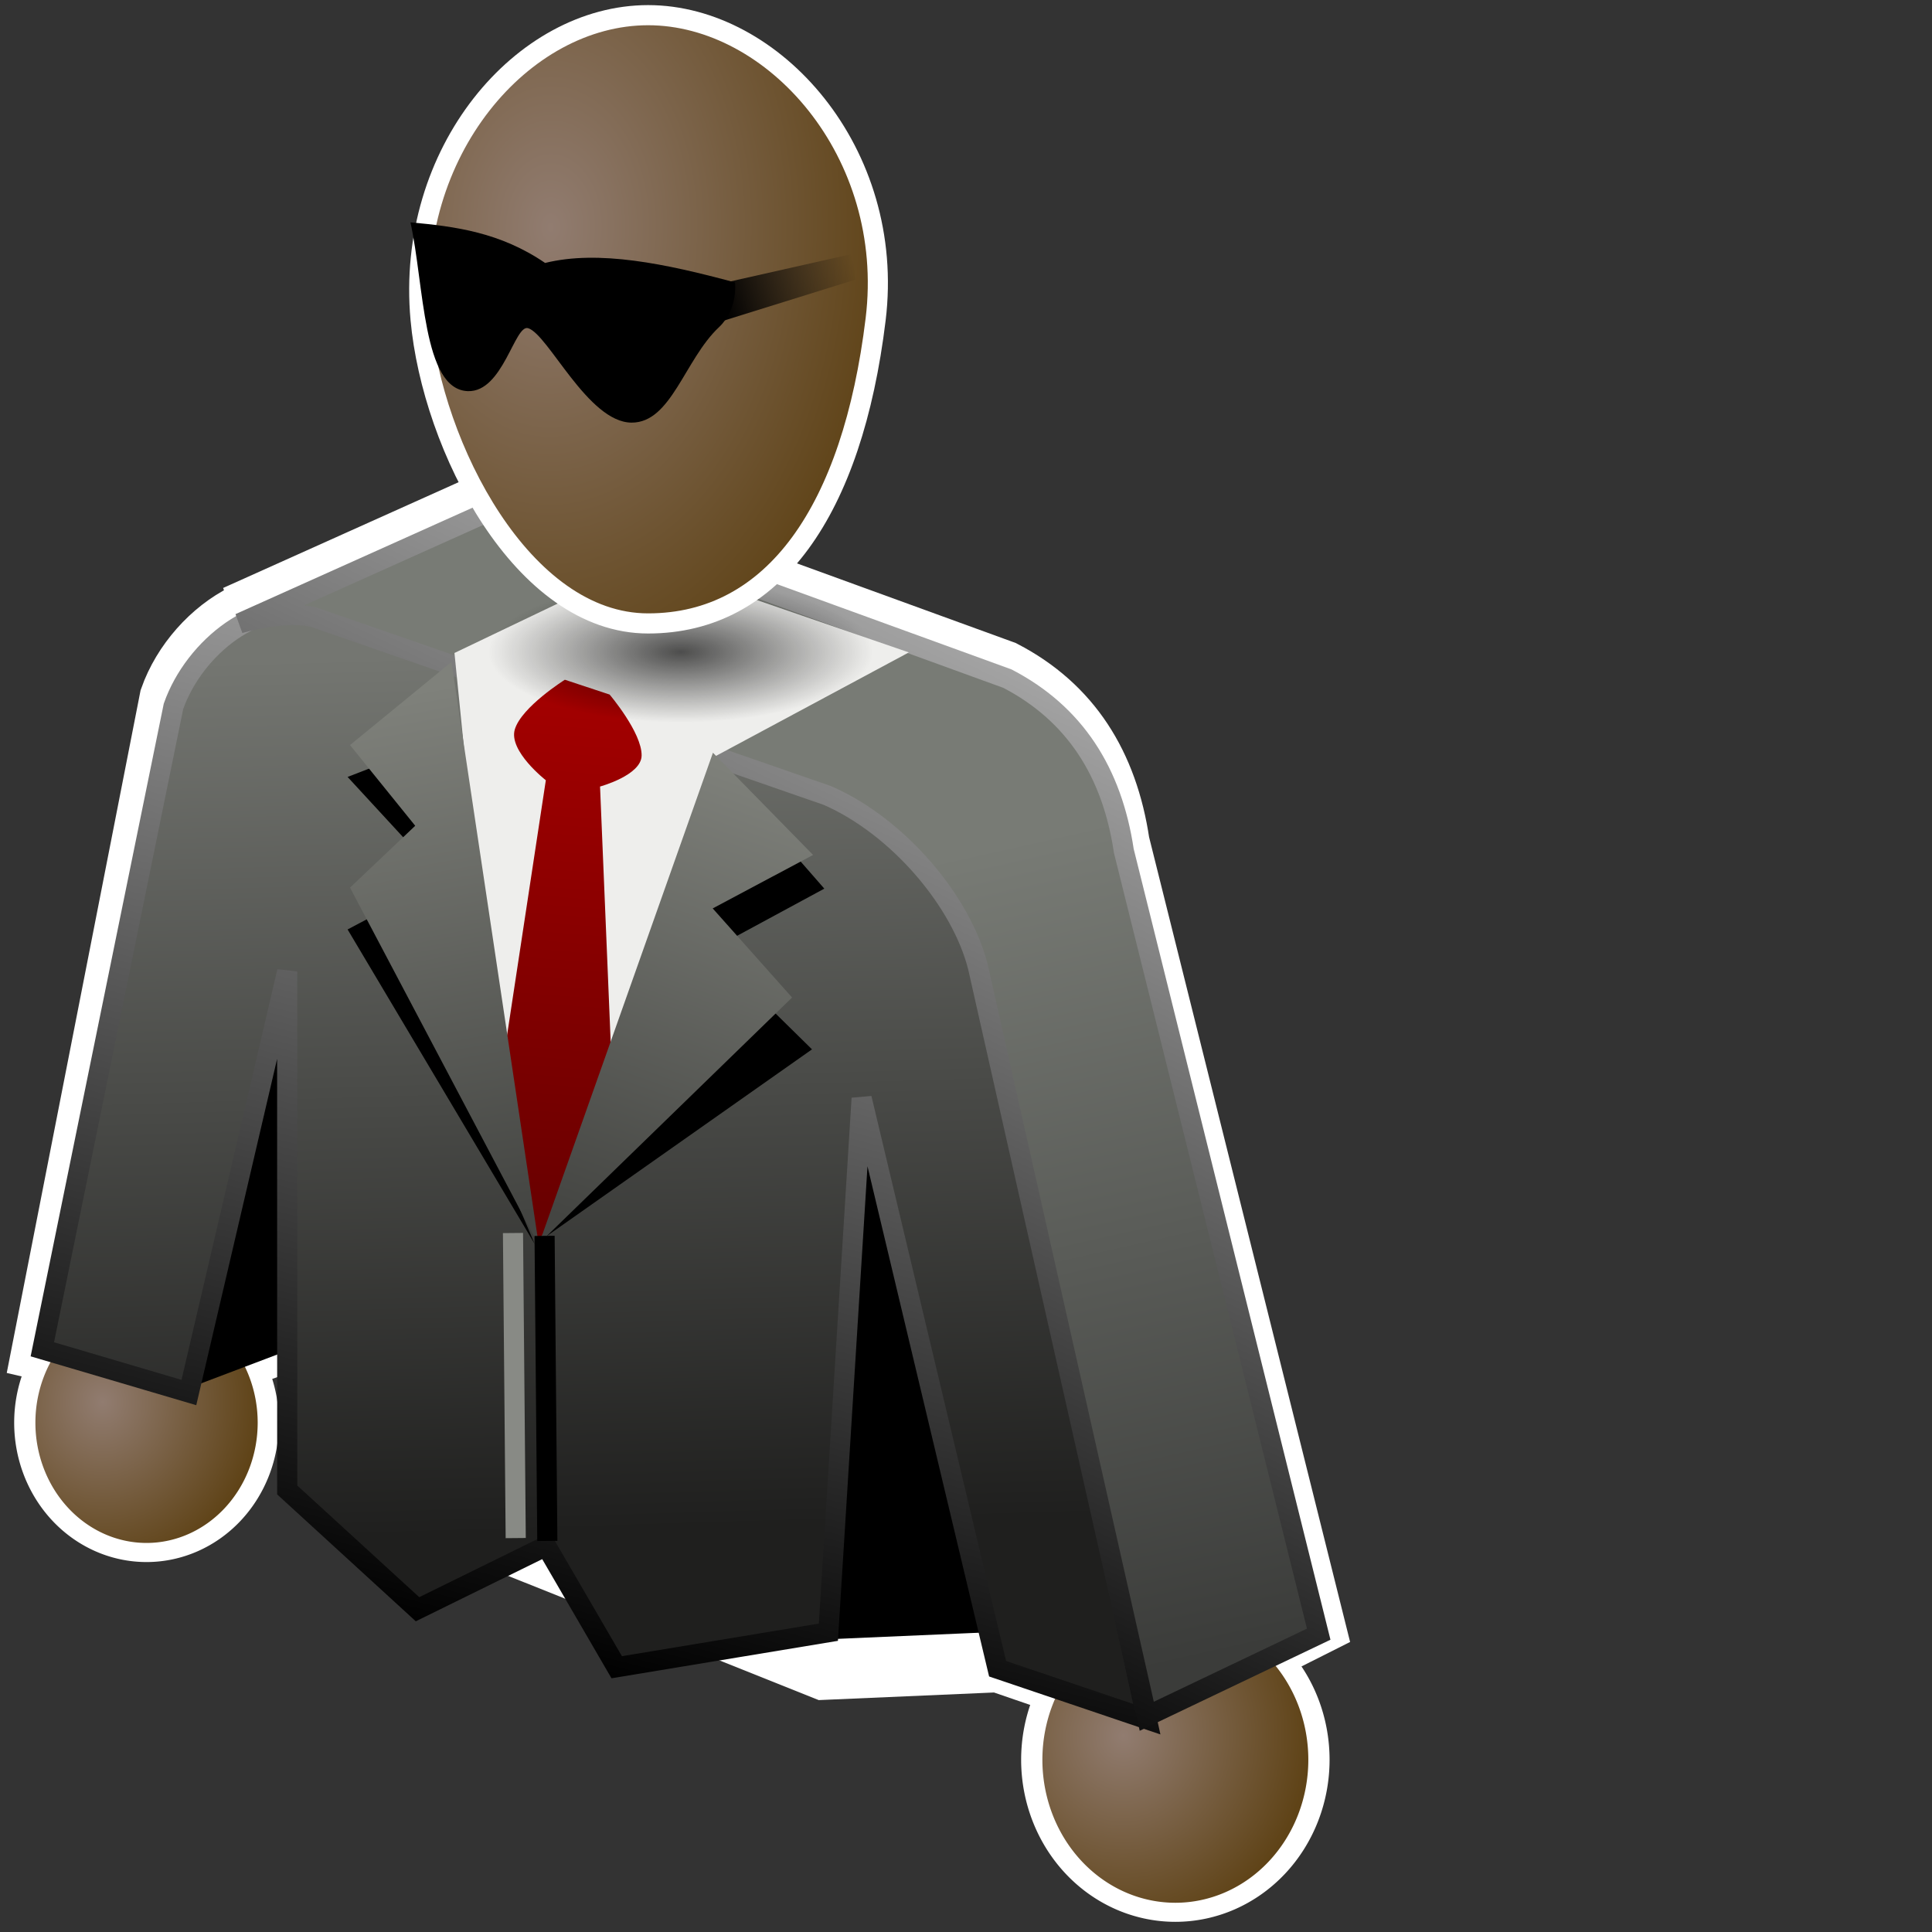 <?xml version="1.0" encoding="UTF-8" standalone="no"?>
<!-- Created with Inkscape (http://www.inkscape.org/) -->

<svg
   xmlns:dc="http://purl.org/dc/elements/1.1/"
   xmlns:cc="http://creativecommons.org/ns#"
   xmlns:rdf="http://www.w3.org/1999/02/22-rdf-syntax-ns#"
   xmlns:svg="http://www.w3.org/2000/svg"
   xmlns="http://www.w3.org/2000/svg"
   xmlns:xlink="http://www.w3.org/1999/xlink"
   xmlns:sodipodi="http://sodipodi.sourceforge.net/DTD/sodipodi-0.dtd"
   xmlns:inkscape="http://www.inkscape.org/namespaces/inkscape"
   width="48px"
   height="48px"
   id="svg3050"
   version="1.1"
   inkscape:version="0.48.5 r10040"
   sodipodi:docname="agentlookat.svg">
  <rect width="100%" height="100%" fill="#333333" stroke="none"/>
  <defs
     id="defs3052">
    <linearGradient
       inkscape:collect="always"
       id="linearGradient26779">
      <stop
         style="stop-color:#000000;stop-opacity:1;"
         offset="0"
         id="stop26781" />
      <stop
         style="stop-color:#000000;stop-opacity:0;"
         offset="1"
         id="stop26783" />
    </linearGradient>
    <linearGradient
       id="linearGradient26767">
      <stop
         style="stop-color:#2c2d2b;stop-opacity:1;"
         offset="0"
         id="stop26769" />
      <stop
         style="stop-color:#4a4c48;stop-opacity:1;"
         offset="1"
         id="stop26771" />
    </linearGradient>
    <linearGradient
       id="linearGradient26757">
      <stop
         style="stop-color:#444542;stop-opacity:1;"
         offset="0"
         id="stop26759" />
      <stop
         style="stop-color:#7f817b;stop-opacity:1;"
         offset="1"
         id="stop26761" />
    </linearGradient>
    <linearGradient
       id="linearGradient26726">
      <stop
         style="stop-color:#000000;stop-opacity:0.581;"
         offset="0"
         id="stop26728" />
      <stop
         style="stop-color:#000000;stop-opacity:0;"
         offset="1"
         id="stop26730" />
    </linearGradient>
    <linearGradient
       id="linearGradient26716">
      <stop
         style="stop-color:#a40000;stop-opacity:1;"
         offset="0"
         id="stop26718" />
      <stop
         style="stop-color:#690000;stop-opacity:1;"
         offset="1"
         id="stop26720" />
    </linearGradient>
    <linearGradient
       id="linearGradient26698">
      <stop
         style="stop-color:#000000;stop-opacity:1;"
         offset="0"
         id="stop26700" />
      <stop
         style="stop-color:#b7b7b7;stop-opacity:1;"
         offset="1"
         id="stop26702" />
    </linearGradient>
    <linearGradient
       id="linearGradient26635">
      <stop
         style="stop-color:#000000;stop-opacity:1;"
         offset="0"
         id="stop26637" />
      <stop
         style="stop-color:#626262;stop-opacity:1;"
         offset="1"
         id="stop26639" />
    </linearGradient>
    <linearGradient
       id="linearGradient26627">
      <stop
         style="stop-color:#747671;stop-opacity:1;"
         offset="0"
         id="stop26629" />
      <stop
         style="stop-color:#1f1f1e;stop-opacity:1;"
         offset="1"
         id="stop26631" />
    </linearGradient>
    <linearGradient
       id="linearGradient26596">
      <stop
         style="stop-color:#787b75;stop-opacity:1;"
         offset="0"
         id="stop26598" />
      <stop
         style="stop-color:#3b3c3a;stop-opacity:1;"
         offset="1"
         id="stop26600" />
    </linearGradient>
    <linearGradient
       id="linearGradient26498">
      <stop
         style="stop-color:#917c70;stop-opacity:1;"
         offset="0"
         id="stop26500" />
      <stop
         style="stop-color:#5f4317;stop-opacity:1;"
         offset="1"
         id="stop26502" />
    </linearGradient>
    <linearGradient
       id="linearGradient26468">
      <stop
         style="stop-color:#000000;stop-opacity:0.675;"
         offset="0"
         id="stop26470" />
      <stop
         style="stop-color:#000000;stop-opacity:0;"
         offset="1"
         id="stop26472" />
    </linearGradient>
    <radialGradient
       inkscape:collect="always"
       xlink:href="#linearGradient26468"
       id="radialGradient26474"
       cx="23.915"
       cy="13.579"
       fx="23.915"
       fy="13.579"
       r="2.955"
       gradientTransform="matrix(1,0,0,0.368,0,8.588)"
       gradientUnits="userSpaceOnUse" />
    <radialGradient
       inkscape:collect="always"
       xlink:href="#linearGradient26498"
       id="radialGradient26504-8"
       cx="22.952"
       cy="6.051"
       fx="22.952"
       fy="6.051"
       r="6.118"
       gradientTransform="matrix(1.155,0.003,-0.007,1.39,-3.468,-2.437)"
       gradientUnits="userSpaceOnUse" />
    <radialGradient
       inkscape:collect="always"
       xlink:href="#linearGradient26498"
       id="radialGradient26504-8-1"
       cx="22.952"
       cy="6.051"
       fx="22.952"
       fy="6.051"
       r="6.118"
       gradientTransform="matrix(1.155,0.003,-0.007,1.39,-3.468,-2.437)"
       gradientUnits="userSpaceOnUse" />
    <linearGradient
       inkscape:collect="always"
       xlink:href="#linearGradient26596"
       id="linearGradient26602"
       x1="28.571"
       y1="17.179"
       x2="31.714"
       y2="31.107"
       gradientUnits="userSpaceOnUse"
       gradientTransform="matrix(1.468,0,0,1.461,-15.918,-4.389)" />
    <linearGradient
       inkscape:collect="always"
       xlink:href="#linearGradient26627"
       id="linearGradient26633"
       x1="19.937"
       y1="12.735"
       x2="20.433"
       y2="29.056"
       gradientUnits="userSpaceOnUse"
       gradientTransform="matrix(1.344,0,0,1.34,-14.509,-0.852)" />
    <linearGradient
       inkscape:collect="always"
       xlink:href="#linearGradient26635"
       id="linearGradient26641"
       x1="25.961"
       y1="30.423"
       x2="28.082"
       y2="45.02"
       gradientUnits="userSpaceOnUse"
       gradientTransform="matrix(1.168,0,0,1.071,-11.835,-4.042)" />
    <linearGradient
       inkscape:collect="always"
       xlink:href="#linearGradient26698"
       id="linearGradient26712"
       x1="18.365"
       y1="27.298"
       x2="27.144"
       y2="9.084"
       gradientUnits="userSpaceOnUse"
       gradientTransform="matrix(1.375,0,0,1.371,-15.62,-0.864)" />
    <linearGradient
       inkscape:collect="always"
       xlink:href="#linearGradient26716"
       id="linearGradient26722"
       x1="22.034"
       y1="13.102"
       x2="21.282"
       y2="22.648"
       gradientUnits="userSpaceOnUse"
       gradientTransform="matrix(1.375,0,0,1.371,-15.62,-0.864)" />
    <radialGradient
       inkscape:collect="always"
       xlink:href="#linearGradient26726"
       id="radialGradient26732"
       cx="23.031"
       cy="42.949"
       fx="23.031"
       fy="42.949"
       r="17.923"
       gradientTransform="matrix(1,0,0,0.301,0,30.017)"
       gradientUnits="userSpaceOnUse" />
    <radialGradient
       inkscape:collect="always"
       xlink:href="#linearGradient26498"
       id="radialGradient26735"
       gradientUnits="userSpaceOnUse"
       gradientTransform="matrix(1.384,0.017,-0.022,1.977,-17.507,-5.358)"
       cx="22.619"
       cy="5.372"
       fx="22.619"
       fy="5.372"
       r="6.118" />
    <linearGradient
       inkscape:collect="always"
       xlink:href="#linearGradient26698"
       id="linearGradient26745"
       x1="9.322"
       y1="26.351"
       x2="14.512"
       y2="6.552"
       gradientUnits="userSpaceOnUse"
       gradientTransform="matrix(1.413,0,0,1.408,-16.633,-0.188)" />
    <linearGradient
       inkscape:collect="always"
       xlink:href="#linearGradient26757"
       id="linearGradient26763"
       x1="21.862"
       y1="21.688"
       x2="24.758"
       y2="13.607"
       gradientUnits="userSpaceOnUse"
       gradientTransform="matrix(1.413,0,0,1.408,-16.633,-0.188)" />
    <linearGradient
       inkscape:collect="always"
       xlink:href="#linearGradient26757"
       id="linearGradient26765"
       x1="20.706"
       y1="21.613"
       x2="19.026"
       y2="12.319"
       gradientUnits="userSpaceOnUse"
       gradientTransform="matrix(1.413,0,0,1.408,-16.633,-0.188)" />
    <linearGradient
       inkscape:collect="always"
       xlink:href="#linearGradient26767"
       id="linearGradient26773"
       x1="21.39"
       y1="27.622"
       x2="20.875"
       y2="43.936"
       gradientUnits="userSpaceOnUse"
       gradientTransform="translate(-8.714,0)" />
    <linearGradient
       inkscape:collect="always"
       xlink:href="#linearGradient26779"
       id="linearGradient26785"
       x1="24.471"
       y1="5.523"
       x2="26.82"
       y2="4.892"
       gradientUnits="userSpaceOnUse"
       gradientTransform="matrix(1.413,0,0,1.408,-16.633,-0.188)" />
  </defs>
  <sodipodi:namedview
     id="base"
     pagecolor="#ffffff"
     bordercolor="#666666"
     borderopacity="1.0"
     inkscape:pageopacity="0.0"
     inkscape:pageshadow="2"
     inkscape:zoom="9.8994949"
     inkscape:cx="1.0667571"
     inkscape:cy="10.335949"
     inkscape:current-layer="layer1"
     showgrid="true"
     inkscape:grid-bbox="true"
     inkscape:document-units="px"
     inkscape:window-width="2560"
     inkscape:window-height="1475"
     inkscape:window-x="0"
     inkscape:window-y="0"
     inkscape:window-maximized="1" />
  <g
     id="layer1"
     inkscape:label="Layer 1"
     inkscape:groupmode="layer">
    <path
       style="fill:#000000;stroke:#ffffff;stroke-width:1.5;stroke-miterlimit:4;stroke-dasharray:none"
       d="m 12.297,12.465 c -0.137,0.016 -0.241,0.048 -0.344,0.086 L 5.851,15.292 c 0.056,-0.016 0.149,-0.027 0.215,-0.043 -0.817,0.403 -1.533,1.204 -1.848,2.099 l -3.175,16.196 3.304,0.768 3.051,-1.071 0.817,-1.585 0.43,5.098 11.825,4.728 4.335,-0.188 3.61,1.242 4.255,-2.142 -4.857,-19.448 C 27.522,18.994 26.608,17.533 24.933,16.663 L 13.63,12.55 c -0.404,-0.09 -0.921,-0.135 -1.332,-0.086 z"
       id="path26655"
       inkscape:connector-curvature="0"
       sodipodi:nodetypes="sccccccccccccccccs" />
    <path
       sodipodi:type="arc"
       style="color:#000000;fill:url(#radialGradient26504-8);fill-opacity:1;fill-rule:nonzero;stroke:#ffffff;stroke-width:0.955;stroke-linecap:round;stroke-linejoin:miter;stroke-miterlimit:4;stroke-opacity:1;stroke-dasharray:none;stroke-dashoffset:0;marker:none;visibility:visible;display:inline;overflow:visible;enable-background:accumulate"
       id="path26445"
       sodipodi:cx="24.976021"
       sodipodi:cy="7.0635681"
       sodipodi:rx="5.4800777"
       sodipodi:ry="6.4902301"
       d="m 30.456,7.064 a 5.48,6.49 0 1 1 -10.96,0 5.48,6.49 0 1 1 10.96,0 z"
       transform="matrix(0.552,0,0,0.497,-10.146,31.835)" />
    <path
       style="fill:#000000;stroke:none"
       d="m 4.396,34.597 3.559,-12.175 0.89,8.412 -1.335,2.583 z"
       id="path26443"
       inkscape:connector-curvature="0" />
    <path
       transform="matrix(0.651,0,0,0.584,12.942,39.595)"
       d="m 30.456,7.064 a 5.48,6.49 0 1 1 -10.96,0 5.48,6.49 0 1 1 10.96,0 z"
       sodipodi:ry="6.4902301"
       sodipodi:rx="5.4800777"
       sodipodi:cy="7.0635681"
       sodipodi:cx="24.976021"
       id="path26439"
       style="color:#000000;fill:url(#radialGradient26504-8-1);fill-opacity:1;fill-rule:nonzero;stroke:#ffffff;stroke-width:0.811;stroke-linecap:round;stroke-linejoin:miter;stroke-miterlimit:4;stroke-opacity:1;stroke-dasharray:none;stroke-dashoffset:0;marker:none;visibility:visible;display:inline;overflow:visible;enable-background:accumulate"
       sodipodi:type="arc" />
    <path
       style="fill:url(#linearGradient26633);fill-opacity:1;stroke:url(#linearGradient26745);stroke-width:0.5;stroke-miterlimit:4;stroke-opacity:1;stroke-dasharray:none"
       d="M 1.052,33.523 4.31,17.549 C 4.831,16.066 6.466,14.794 7.805,15.271 l 13.089,4.377 c 1.832,0.538 3.053,2.322 3.514,4.308 L 28.492,42.713 24.785,41.459 21.407,27.287 20.581,40.552 15.322,41.422 13.57,38.409 10.373,39.981 7.136,37.018 7.135,24.136 4.693,34.597 z"
       id="path26508"
       inkscape:connector-curvature="0"
       sodipodi:nodetypes="cccccccccccccccc" />
    <path
       style="fill:url(#linearGradient26602);fill-opacity:1;stroke:url(#linearGradient26712);stroke-width:0.5;stroke-miterlimit:4;stroke-dasharray:none"
       d="m 5.953,15.486 6.08,-2.73 c 0.412,-0.151 1.167,-0.12 1.705,0 l 11.292,4.105 c 1.675,0.871 2.6,2.327 2.891,4.28 l 4.842,19.46 -4.272,2.039 -4.189,-18.594 C 23.899,22.404 22.319,20.535 20.559,19.765 L 7.807,15.338 c -0.544,-0.148 -1.384,0.015 -1.854,0.148 z"
       id="path26512"
       inkscape:connector-curvature="0"
       sodipodi:nodetypes="ccccccccccc" />
    <path
       style="fill:#eeeeec;stroke:none"
       d="m 12.539,28.686 -1.248,-12.463 4.741,-2.269 6.548,2.255 -4.838,2.596 -3.177,10.446 z"
       id="path26420"
       inkscape:connector-curvature="0"
       sodipodi:nodetypes="ccccccc" />
    <path
       style="fill:#000000;stroke:none"
       d="m 13.285,30.908 -4.649,-7.816 1.086,-0.575 z"
       id="path26606"
       inkscape:connector-curvature="0"
       sodipodi:nodetypes="cccc" />
    <path
       style="fill:url(#linearGradient26722);fill-opacity:1;stroke:none"
       d="m 14.034,16.888 c 0,0 -1.078,0.676 -1.244,1.235 -0.159,0.537 0.771,1.262 0.771,1.262 l -1.239,8.151 1.005,3.339 1.944,-2.614 -0.363,-8.72 c 0,0 1.027,-0.278 1.033,-0.77 0.008,-0.57 -0.795,-1.515 -0.795,-1.515 z"
       id="path26433"
       inkscape:connector-curvature="0"
       sodipodi:nodetypes="cscccccscc" />
    <path
       sodipodi:type="arc"
       style="color:#000000;fill:url(#radialGradient26474);fill-opacity:1;fill-rule:nonzero;stroke:none;stroke-width:0.5;marker:none;visibility:visible;display:inline;overflow:visible;enable-background:accumulate"
       id="path26466"
       sodipodi:cx="23.915361"
       sodipodi:cy="13.579052"
       sodipodi:rx="2.9546962"
       sodipodi:ry="1.085914"
       d="m 26.87,13.579 a 2.955,1.086 0 1 1 -5.909,0 2.955,1.086 0 1 1 5.909,0 z"
       transform="matrix(1.618,0,0,1.611,-21.78,-5.686)" />
    <path
       style="color:#000000;fill:url(#radialGradient26735);fill-opacity:1;fill-rule:nonzero;stroke:#ffffff;stroke-width:0.5;stroke-linecap:round;stroke-linejoin:miter;stroke-miterlimit:4;stroke-opacity:1;stroke-dashoffset:0;marker:none;visibility:visible;display:inline;overflow:visible;enable-background:accumulate"
       d="m 21.755,7.933 c -0.577,4.748 -2.531,7.556 -5.653,7.556 -3.122,0 -5.365,-4.389 -5.653,-7.556 -0.379,-4.156 2.531,-7.556 5.653,-7.556 3.122,0 6.157,3.413 5.653,7.556 z"
       id="path26399"
       inkscape:connector-curvature="0"
       sodipodi:nodetypes="sssss" />
    <path
       style="color:#000000;fill:#000000;fill-opacity:1;fill-rule:nonzero;stroke:none;stroke-width:1px;marker:none;visibility:visible;display:inline;overflow:visible;enable-background:accumulate"
       d="m 10.57,21.401 -1.934,-2.098 1.222,-0.474 z"
       id="path26608"
       inkscape:connector-curvature="0"
       sodipodi:nodetypes="cccc" />
    <path
       style="fill:url(#linearGradient26765);fill-opacity:1;stroke:none"
       d="m 11.217,16.445 -2.521,2.066 1.62,2.005 -1.62,1.537 4.691,8.888 z"
       id="path26418"
       inkscape:connector-curvature="0"
       sodipodi:nodetypes="cccccc" />
    <path
       style="fill:#000000;stroke:none"
       d="m 17.731,18.931 2.749,3.147 -2.817,1.523 2.511,2.47 -6.584,4.635 z"
       id="path26604"
       inkscape:connector-curvature="0"
       sodipodi:nodetypes="cccccc" />
    <path
       inkscape:connector-curvature="0"
       id="path26431"
       d="m 17.713,18.701 2.488,2.54 -2.494,1.328 1.972,2.214 -6.281,6.106 z"
       style="fill:url(#linearGradient26763);fill-opacity:1;stroke:none"
       sodipodi:nodetypes="cccccc" />
    <path
       style="fill:none;stroke:#000000;stroke-width:0.5;stroke-linecap:butt;stroke-linejoin:miter;stroke-miterlimit:4;stroke-opacity:1;stroke-dasharray:none"
       d="m 13.53,30.705 0.068,7.579"
       id="path26643"
       inkscape:connector-curvature="0" />
    <path
       inkscape:connector-curvature="0"
       id="path26737"
       d="m 12.745,30.634 0.068,7.579"
       style="fill:none;stroke:#888a85;stroke-width:0.5;stroke-linecap:butt;stroke-linejoin:miter;stroke-miterlimit:4;stroke-opacity:1;stroke-dasharray:none" />
    <path
       style="fill:url(#linearGradient26785);fill-opacity:1;stroke:none"
       d="m 17.405,7.159 3.782,-0.853 0.071,0.64 -4.567,1.422 z"
       id="path26777"
       inkscape:connector-curvature="0" />
    <path
       style="fill:#000000;stroke:none"
       d="m 10.197,5.524 c 1.115,0.102 2.231,0.248 3.346,1.009 1.327,-0.328 2.992,0.017 4.717,0.484 0,0 0.089,0.654 -0.399,1.114 -0.856,0.808 -1.182,2.374 -2.17,2.369 -1.081,-0.005 -2.068,-2.191 -2.569,-2.346 -0.336,-0.104 -0.622,1.593 -1.498,1.564 -1.13,-0.037 -1.083,-2.653 -1.427,-4.195 z"
       id="path26775"
       inkscape:connector-curvature="0"
       sodipodi:nodetypes="cccssssc" />
  </g>
</svg>
